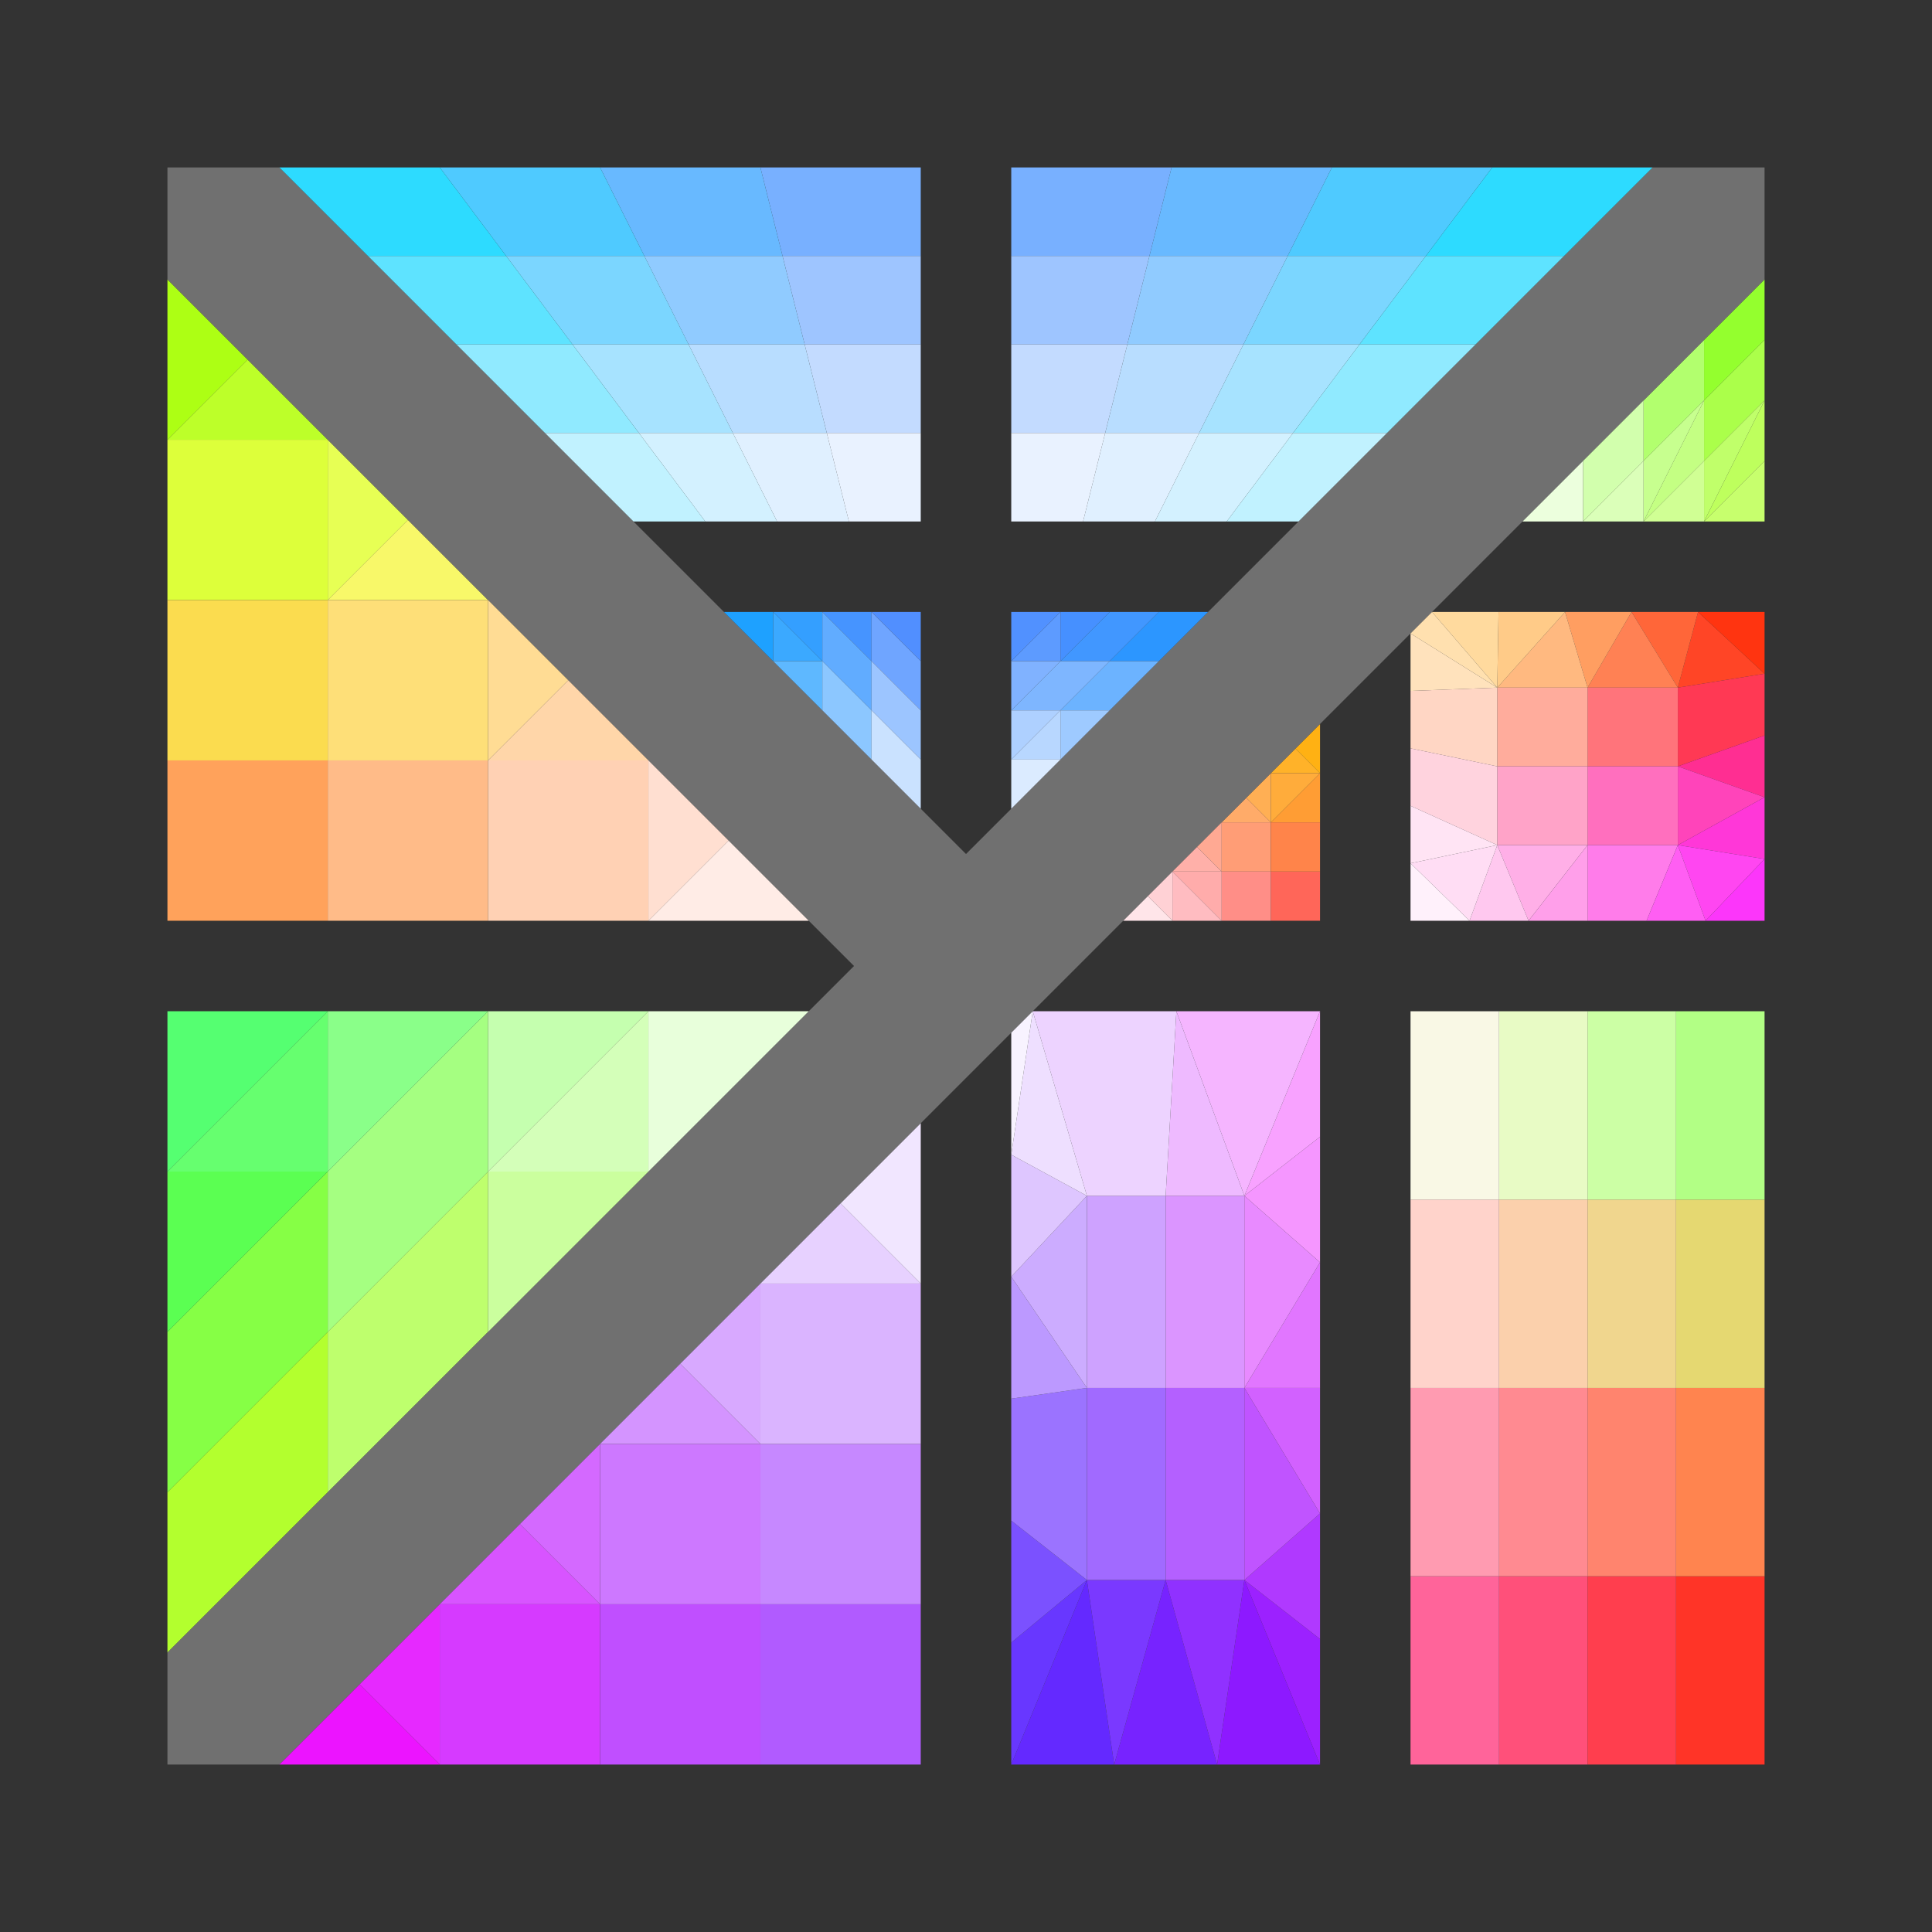 ﻿<?xml version="1.0" encoding="UTF-8" standalone="no"?>
<!DOCTYPE svg PUBLIC "-//W3C//DTD SVG 1.1//EN" "http://www.w3.org/Graphics/SVG/1.1/DTD/svg11.dtd">
<svg width="720pt" height="720pt" viewBox="0 0 720 720" overflow="visible" version="1.1" xmlns="http://www.w3.org/2000/svg">
  <rect x="0" y="0" width="720" height="720" fill="#333333" stroke="none"/>
  <path d="M558.649,657.6 L558.649,587.416 L591.633,587.416 L591.633,657.6 z" stroke="Black" stroke-width="0" fill="#FF507A" fill-opacity="1" />
  <path d="M491.935,288.137 L482.769,278.971 L491.935,269.804 z" stroke="Black" stroke-width="0" fill="#FFB113" fill-opacity="1" />
  <path d="M92.274,134.014 L62.4,163.888 L62.4,104.139 z" stroke="Black" stroke-width="0" fill="#ADFF14" fill-opacity="1" />
  <path d="M625.276,256.257 L632.815,228.065 L657.6,251.079 z" stroke="Black" stroke-width="0" fill="#FF4526" fill-opacity="1" />
  <path d="M624.616,657.6 L624.616,587.416 L657.6,587.416 L657.6,657.6 z" stroke="Black" stroke-width="0" fill="#FF3427" fill-opacity="1" />
  <path d="M482.769,278.971 L491.935,288.137 L473.602,288.137 z" stroke="Black" stroke-width="0" fill="#FFB229" fill-opacity="1" />
  <path d="M62.4,163.888 L92.274,134.014 L122.149,163.888 z" stroke="Black" stroke-width="0" fill="#BDFF29" fill-opacity="1" />
  <path d="M635.051,149.237 L635.051,126.688 L657.6,104.139 L657.6,126.688 z" stroke="Black" stroke-width="0" fill="#94FF2E" fill-opacity="1" />
  <path d="M122.149,496.363 L122.149,556.112 L62.4,615.861 L62.4,556.112 z" stroke="Black" stroke-width="0" fill="#B3FF2E" fill-opacity="1" />
  <path d="M491.935,288.137 L491.935,306.47 L473.602,306.47 z" stroke="Black" stroke-width="0" fill="#FF9D34" fill-opacity="1" />
  <path d="M632.815,228.065 L625.276,256.257 L608.03,228.065 z" stroke="Black" stroke-width="0" fill="#FF6639" fill-opacity="1" />
  <path d="M62.4,223.637 L62.4,163.888 L122.149,163.888 L122.149,223.637 z" stroke="Black" stroke-width="0" fill="#DDFF3A" fill-opacity="1" />
  <path d="M473.602,288.137 L491.935,288.137 L473.602,306.47 z" stroke="Black" stroke-width="0" fill="#FFAC3B" fill-opacity="1" />
  <path d="M122.149,436.614 L122.149,496.363 L62.4,556.112 L62.4,496.363 z" stroke="Black" stroke-width="0" fill="#86FF45" fill-opacity="1" />
  <path d="M635.051,171.786 L635.051,149.237 L657.6,126.688 L657.6,149.237 z" stroke="Black" stroke-width="0" fill="#ABFF4A" fill-opacity="1" />
  <path d="M591.633,657.6 L591.633,587.416 L624.616,587.416 L624.616,657.6 z" stroke="Black" stroke-width="0" fill="#FF3E4E" fill-opacity="1" />
  <path d="M624.616,587.416 L624.616,517.233 L657.6,517.233 L657.6,587.416 z" stroke="Black" stroke-width="0" fill="#FF844F" fill-opacity="1" />
  <path d="M122.149,223.637 L122.149,283.386 L62.4,283.386 L62.4,223.637 z" stroke="Black" stroke-width="0" fill="#FBDC4F" fill-opacity="1" />
  <path d="M62.4,436.614 L122.149,436.614 L62.4,496.363 z" stroke="Black" stroke-width="0" fill="#5BFF52" fill-opacity="1" />
  <path d="M625.276,256.257 L657.6,251.079 L657.6,274.093 L625.276,285.6 z" stroke="Black" stroke-width="0" fill="#FF3954" fill-opacity="1" />
  <path d="M591.633,256.257 L608.03,228.065 L625.276,256.257 z" stroke="Black" stroke-width="0" fill="#FF8154" fill-opacity="1" />
  <path d="M473.602,306.47 L464.436,297.303 L473.602,288.137 z" stroke="Black" stroke-width="0" fill="#FFAF54" fill-opacity="1" />
  <path d="M152.023,193.762 L122.149,223.637 L122.149,163.888 z" stroke="Black" stroke-width="0" fill="#E7FF54" fill-opacity="1" />
  <path d="M473.602,324.802 L491.935,324.802 L491.935,343.135 L473.602,343.135 z" stroke="Black" stroke-width="0" fill="#FF6659" fill-opacity="1" />
  <path d="M122.149,283.386 L122.149,343.135 L62.4,343.135 L62.4,283.386 z" stroke="Black" stroke-width="0" fill="#FFA25B" fill-opacity="1" />
  <path d="M657.6,149.237 L657.6,171.786 L635.051,194.335 z" stroke="Black" stroke-width="0" fill="#BEFF5D" fill-opacity="1" />
  <path d="M583.244,228.065 L608.03,228.065 L591.633,256.257 z" stroke="Black" stroke-width="0" fill="#FF9E61" fill-opacity="1" />
  <path d="M464.436,297.303 L473.602,306.47 L455.27,306.47 z" stroke="Black" stroke-width="0" fill="#FFAB69" fill-opacity="1" />
  <path d="M122.149,223.637 L152.023,193.762 L181.898,223.637 z" stroke="Black" stroke-width="0" fill="#F8F869" fill-opacity="1" />
  <path d="M635.051,194.335 L635.051,171.786 L657.6,149.237 z" stroke="Black" stroke-width="0" fill="#C0FF6A" fill-opacity="1" />
  <path d="M181.898,436.614 L181.898,496.363 L122.149,556.112 L122.149,496.363 z" stroke="Black" stroke-width="0" fill="#BEFF6D" fill-opacity="1" />
  <path d="M657.6,194.335 L635.051,194.335 L657.6,171.786 z" stroke="Black" stroke-width="0" fill="#C7FF6D" fill-opacity="1" />
  <path d="M591.633,587.416 L591.633,517.233 L624.616,517.233 L624.616,587.416 z" stroke="Black" stroke-width="0" fill="#FF846E" fill-opacity="1" />
  <path d="M612.502,171.786 L612.502,149.237 L635.051,126.688 L635.051,149.237 z" stroke="Black" stroke-width="0" fill="#B2FF6E" fill-opacity="1" />
  <path d="M122.149,436.614 L62.4,436.614 L122.149,376.865 z" stroke="Black" stroke-width="0" fill="#66FF6F" fill-opacity="1" />
  <path d="M62.4,104.139 L62.4,62.4 L104.139,62.4 L380.87,339.13 L339.13,380.87 z" stroke="Black" stroke-width="0" fill="#707070" fill-opacity="1" />
  <path d="M62.4,657.6 L62.4,615.861 L615.861,62.4 L657.6,62.4 L657.6,104.139 L104.139,657.6 z" stroke="Black" stroke-width="0" fill="#707070" fill-opacity="1" />
  <path d="M624.616,517.233 L624.616,447.049 L657.6,447.049 L657.6,517.233 z" stroke="Black" stroke-width="0" fill="#E5D871" fill-opacity="1" />
  <path d="M62.4,376.865 L122.149,376.865 L62.4,436.614 z" stroke="Black" stroke-width="0" fill="#55FF71" fill-opacity="1" />
  <path d="M455.27,324.802 L455.27,306.47 L473.602,306.47 L473.602,324.802 z" stroke="Black" stroke-width="0" fill="#FF9D76" fill-opacity="1" />
  <path d="M122.149,223.637 L181.898,223.637 L181.898,283.386 L122.149,283.386 z" stroke="Black" stroke-width="0" fill="#FEDF78" fill-opacity="1" />
  <path d="M657.6,251.079 L632.815,228.065 L657.6,228.065 z" stroke="Black" stroke-width="0" fill="#FF3410" fill-opacity="1" />
  <path d="M625.276,256.257 L625.276,285.6 L591.633,285.6 L591.633,256.257 z" stroke="Black" stroke-width="0" fill="#FF747B" fill-opacity="1" />
  <path d="M591.633,256.257 L557.989,256.257 L583.244,228.065 z" stroke="Black" stroke-width="0" fill="#FFB980" fill-opacity="1" />
  <path d="M122.149,436.614 L181.898,376.865 L181.898,436.614 L122.149,496.363 z" stroke="Black" stroke-width="0" fill="#A5FF81" fill-opacity="1" />
  <path d="M612.502,194.335 L635.051,149.237 L635.051,171.786 z" stroke="Black" stroke-width="0" fill="#C4FF83" fill-opacity="1" />
  <path d="M624.616,447.049 L624.616,376.865 L657.6,376.865 L657.6,447.049 z" stroke="Black" stroke-width="0" fill="#B2FF85" fill-opacity="1" />
  <path d="M455.27,324.802 L473.602,324.802 L473.602,343.135 L455.27,343.135 z" stroke="Black" stroke-width="0" fill="#FF8E87" fill-opacity="1" />
  <path d="M181.898,283.386 L181.898,343.135 L122.149,343.135 L122.149,283.386 z" stroke="Black" stroke-width="0" fill="#FFBB88" fill-opacity="1" />
  <path d="M557.989,256.257 L558.459,228.065 L583.244,228.065 z" stroke="Black" stroke-width="0" fill="#FFCB88" fill-opacity="1" />
  <path d="M181.898,376.865 L122.149,436.614 L122.149,376.865 z" stroke="Black" stroke-width="0" fill="#8AFF89" fill-opacity="1" />
  <path d="M591.633,517.233 L591.633,447.049 L624.616,447.049 L624.616,517.233 z" stroke="Black" stroke-width="0" fill="#F0D68E" fill-opacity="1" />
  <path d="M612.502,171.786 L635.051,149.237 L612.502,194.335 z" stroke="Black" stroke-width="0" fill="#C7FF8F" fill-opacity="1" />
  <path d="M558.649,587.416 L558.649,517.233 L591.633,517.233 L591.633,587.416 z" stroke="Black" stroke-width="0" fill="#FF8A91" fill-opacity="1" />
  <path d="M657.6,274.093 L657.6,297.107 L625.276,285.6 z" stroke="Black" stroke-width="0" fill="#FF2E92" fill-opacity="1" />
  <path d="M455.27,324.802 L446.103,315.636 L455.27,306.47 z" stroke="Black" stroke-width="0" fill="#FFA993" fill-opacity="1" />
  <path d="M211.772,253.512 L181.898,283.386 L181.898,223.637 z" stroke="Black" stroke-width="0" fill="#FFDC94" fill-opacity="1" />
  <path d="M612.502,194.335 L635.051,171.786 L635.051,194.335 z" stroke="Black" stroke-width="0" fill="#D0FF94" fill-opacity="1" />
  <path d="M525.665,657.6 L525.665,587.416 L558.649,587.416 L558.649,657.6 z" stroke="Black" stroke-width="0" fill="#FF649A" fill-opacity="1" />
  <path d="M591.633,256.257 L591.633,285.6 L557.989,285.6 L557.989,256.257 z" stroke="Black" stroke-width="0" fill="#FFAC9C" fill-opacity="1" />
  <path d="M533.674,228.065 L558.459,228.065 L557.989,256.257 z" stroke="Black" stroke-width="0" fill="#FFDA9E" fill-opacity="1" />
  <path d="M181.898,436.614 L241.647,436.614 L181.898,496.363 z" stroke="Black" stroke-width="0" fill="#CBFF9E" fill-opacity="1" />
  <path d="M591.633,447.049 L591.633,376.865 L624.616,376.865 L624.616,447.049 z" stroke="Black" stroke-width="0" fill="#CCFFA5" fill-opacity="1" />
  <path d="M446.103,315.636 L455.27,324.802 L436.937,324.802 z" stroke="Black" stroke-width="0" fill="#FFB0A9" fill-opacity="1" />
  <path d="M181.898,283.386 L211.772,253.512 L241.647,283.386 z" stroke="Black" stroke-width="0" fill="#FFD6A9" fill-opacity="1" />
  <path d="M436.937,324.802 L455.27,324.802 L455.27,343.135 z" stroke="Black" stroke-width="0" fill="#FFACAB" fill-opacity="1" />
  <path d="M558.649,517.233 L558.649,447.049 L591.633,447.049 L591.633,517.233 z" stroke="Black" stroke-width="0" fill="#FBD0AC" fill-opacity="1" />
  <path d="M589.953,171.786 L612.502,149.237 L612.502,171.786 L589.953,194.335 z" stroke="Black" stroke-width="0" fill="#D2FFAD" fill-opacity="1" />
  <path d="M525.665,236.074 L533.674,228.065 L557.989,256.257 z" stroke="Black" stroke-width="0" fill="#FFE0AF" fill-opacity="1" />
  <path d="M181.898,376.865 L241.647,376.865 L181.898,436.614 z" stroke="Black" stroke-width="0" fill="#C5FFAF" fill-opacity="1" />
  <path d="M525.665,587.416 L525.665,517.233 L558.649,517.233 L558.649,587.416 z" stroke="Black" stroke-width="0" fill="#FF9BB1" fill-opacity="1" />
  <path d="M241.647,343.135 L181.898,343.135 L181.898,283.386 L241.647,283.386 z" stroke="Black" stroke-width="0" fill="#FFD1B4" fill-opacity="1" />
  <path d="M241.647,436.614 L181.898,436.614 L241.647,376.865 z" stroke="Black" stroke-width="0" fill="#D4FFB9" fill-opacity="1" />
  <path d="M589.953,194.335 L612.502,171.786 L612.502,194.335 z" stroke="Black" stroke-width="0" fill="#DBFFB9" fill-opacity="1" />
  <path d="M657.6,297.107 L625.276,314.943 L625.276,285.6 z" stroke="Black" stroke-width="0" fill="#FF44BA" fill-opacity="1" />
  <path d="M525.665,257.486 L525.665,236.074 L557.989,256.257 z" stroke="Black" stroke-width="0" fill="#FFE2BC" fill-opacity="1" />
  <path d="M625.276,285.6 L625.276,314.943 L591.633,314.943 L591.633,285.6 z" stroke="Black" stroke-width="0" fill="#FF6FBE" fill-opacity="1" />
  <path d="M436.937,324.802 L455.27,343.135 L436.937,343.135 z" stroke="Black" stroke-width="0" fill="#FFBCC1" fill-opacity="1" />
  <path d="M525.665,257.486 L557.989,256.257 L557.989,285.6 L525.665,278.898 z" stroke="Black" stroke-width="0" fill="#FFD6C4" fill-opacity="1" />
  <path d="M558.649,447.049 L558.649,376.865 L591.633,376.865 L591.633,447.049 z" stroke="Black" stroke-width="0" fill="#E8FBC5" fill-opacity="1" />
  <path d="M591.633,285.6 L591.633,314.943 L557.989,314.943 L557.989,285.6 z" stroke="Black" stroke-width="0" fill="#FFA3C8" fill-opacity="1" />
  <path d="M525.665,517.233 L525.665,447.049 L558.649,447.049 L558.649,517.233 z" stroke="Black" stroke-width="0" fill="#FFD3CB" fill-opacity="1" />
  <path d="M271.521,313.26 L241.647,343.135 L241.647,283.386 z" stroke="Black" stroke-width="0" fill="#FFDFD1" fill-opacity="1" />
  <path d="M436.937,343.135 L427.771,333.969 L436.937,324.802 z" stroke="Black" stroke-width="0" fill="#FFD1D5" fill-opacity="1" />
  <path d="M657.6,320.121 L625.276,314.943 L657.6,297.107 z" stroke="Black" stroke-width="0" fill="#FF37D8" fill-opacity="1" />
  <path d="M241.647,376.865 L301.396,376.865 L241.647,436.614 z" stroke="Black" stroke-width="0" fill="#E8FFDB" fill-opacity="1" />
  <path d="M589.953,194.335 L567.404,194.335 L589.953,171.786 z" stroke="Black" stroke-width="0" fill="#ECFFDD" fill-opacity="1" />
  <path d="M557.989,314.943 L525.665,300.31 L525.665,278.898 L557.989,285.6 z" stroke="Black" stroke-width="0" fill="#FFD3DE" fill-opacity="1" />
  <path d="M525.665,447.049 L525.665,376.865 L558.649,376.865 L558.649,447.049 z" stroke="Black" stroke-width="0" fill="#F9F8E5" fill-opacity="1" />
  <path d="M241.647,343.135 L271.521,313.26 L301.396,343.135 z" stroke="Black" stroke-width="0" fill="#FFECE6" fill-opacity="1" />
  <path d="M557.989,314.943 L591.633,314.943 L569.643,343.135 z" stroke="Black" stroke-width="0" fill="#FFAFE7" fill-opacity="1" />
  <path d="M427.771,333.969 L436.937,343.135 L418.604,343.135 z" stroke="Black" stroke-width="0" fill="#FFE5E9" fill-opacity="1" />
  <path d="M625.276,314.943 L613.622,343.135 L591.633,343.135 L591.633,314.943 z" stroke="Black" stroke-width="0" fill="#FF7CEA" fill-opacity="1" />
  <path d="M473.602,306.47 L491.935,306.47 L491.935,324.802 L473.602,324.802 z" stroke="Black" stroke-width="0" fill="#FF844A" fill-opacity="1" />
  <path d="M557.989,314.943 L569.643,343.135 L547.654,343.135 z" stroke="Black" stroke-width="0" fill="#FFC8EF" fill-opacity="1" />
  <path d="M635.611,343.135 L625.276,314.943 L657.6,320.121 z" stroke="Black" stroke-width="0" fill="#FF46F1" fill-opacity="1" />
  <path d="M635.611,343.135 L613.622,343.135 L625.276,314.943 z" stroke="Black" stroke-width="0" fill="#FF5EF3" fill-opacity="1" />
  <path d="M525.665,321.723 L557.989,314.943 L547.654,343.135 z" stroke="Black" stroke-width="0" fill="#FFDDF4" fill-opacity="1" />
  <path d="M557.989,314.943 L525.665,321.723 L525.665,300.31 z" stroke="Black" stroke-width="0" fill="#FFE4F4" fill-opacity="1" />
  <path d="M657.6,320.121 L657.6,343.135 L635.611,343.135 z" stroke="Black" stroke-width="0" fill="#FC36FA" fill-opacity="1" />
  <path d="M547.654,343.135 L525.665,343.135 L525.665,321.723 z" stroke="Black" stroke-width="0" fill="#FFF1FB" fill-opacity="1" />
  <path d="M134.014,627.726 L163.888,657.6 L104.139,657.6 z" stroke="Black" stroke-width="0" fill="#EC14FF" fill-opacity="1" />
  <path d="M491.935,657.6 L453.578,657.6 L463.743,588.82 z" stroke="Black" stroke-width="0" fill="#8D19FF" fill-opacity="1" />
  <path d="M463.743,588.82 L491.935,610.811 L491.935,657.6 z" stroke="Black" stroke-width="0" fill="#9C21FF" fill-opacity="1" />
  <path d="M453.578,657.6 L415.222,657.6 L434.4,588.82 z" stroke="Black" stroke-width="0" fill="#7723FF" fill-opacity="1" />
  <path d="M376.865,657.6 L405.057,588.82 L415.222,657.6 z" stroke="Black" stroke-width="0" fill="#6429FF" fill-opacity="1" />
  <path d="M163.888,657.6 L134.014,627.726 L163.888,597.851 z" stroke="Black" stroke-width="0" fill="#E629FF" fill-opacity="1" />
  <path d="M453.578,657.6 L434.4,588.82 L463.743,588.82 z" stroke="Black" stroke-width="0" fill="#9031FF" fill-opacity="1" />
  <path d="M405.057,588.82 L376.865,657.6 L376.865,612.146 z" stroke="Black" stroke-width="0" fill="#6837FF" fill-opacity="1" />
  <path d="M434.4,588.82 L415.222,657.6 L405.057,588.82 z" stroke="Black" stroke-width="0" fill="#7A39FF" fill-opacity="1" />
  <path d="M463.743,588.82 L491.935,564.022 L491.935,610.811 z" stroke="Black" stroke-width="0" fill="#B039FF" fill-opacity="1" />
  <path d="M223.637,597.851 L223.637,657.6 L163.888,657.6 L163.888,597.851 z" stroke="Black" stroke-width="0" fill="#D63AFF" fill-opacity="1" />
  <path d="M223.637,597.851 L283.386,597.851 L283.386,657.6 L223.637,657.6 z" stroke="Black" stroke-width="0" fill="#C04FFF" fill-opacity="1" />
  <path d="M405.057,588.82 L376.865,612.146 L376.865,566.691 z" stroke="Black" stroke-width="0" fill="#7B51FF" fill-opacity="1" />
  <path d="M491.935,564.022 L463.743,588.82 L463.743,517.233 z" stroke="Black" stroke-width="0" fill="#C054FF" fill-opacity="1" />
  <path d="M193.762,567.977 L223.637,597.851 L163.888,597.851 z" stroke="Black" stroke-width="0" fill="#D854FF" fill-opacity="1" />
  <path d="M283.386,597.851 L343.135,597.851 L343.135,657.6 L283.386,657.6 z" stroke="Black" stroke-width="0" fill="#B15BFF" fill-opacity="1" />
  <path d="M463.743,517.233 L463.743,588.82 L434.4,588.82 L434.4,517.233 z" stroke="Black" stroke-width="0" fill="#B460FF" fill-opacity="1" />
  <path d="M491.935,517.233 L491.935,564.022 L463.743,517.233 z" stroke="Black" stroke-width="0" fill="#D261FF" fill-opacity="1" />
  <path d="M223.637,597.851 L193.762,567.977 L223.637,538.102 z" stroke="Black" stroke-width="0" fill="#D469FF" fill-opacity="1" />
  <path d="M434.4,517.233 L434.4,588.82 L405.057,588.82 L405.057,517.233 z" stroke="Black" stroke-width="0" fill="#A16AFF" fill-opacity="1" />
  <path d="M405.057,588.82 L376.865,566.691 L376.865,521.237 L405.057,517.233 z" stroke="Black" stroke-width="0" fill="#9B73FF" fill-opacity="1" />
  <path d="M463.743,517.233 L491.935,470.443 L491.935,517.233 z" stroke="Black" stroke-width="0" fill="#E176FF" fill-opacity="1" />
  <path d="M223.637,597.851 L223.637,538.102 L283.386,538.102 L283.386,597.851 z" stroke="Black" stroke-width="0" fill="#CD78FF" fill-opacity="1" />
  <path d="M283.386,538.102 L343.135,538.102 L343.135,597.851 L283.386,597.851 z" stroke="Black" stroke-width="0" fill="#C688FF" fill-opacity="1" />
  <path d="M491.935,470.443 L463.743,517.233 L463.743,445.645 z" stroke="Black" stroke-width="0" fill="#E88AFF" fill-opacity="1" />
  <path d="M324.802,228.065 L343.135,228.065 L343.135,246.398 z" stroke="Black" stroke-width="0" fill="#518FFF" fill-opacity="1" />
  <path d="M395.198,246.398 L395.198,228.065 L413.53,228.065 z" stroke="Black" stroke-width="0" fill="#4690FF" fill-opacity="1" />
  <path d="M376.865,246.398 L376.865,228.065 L395.198,228.065 z" stroke="Black" stroke-width="0" fill="#5191FF" fill-opacity="1" />
  <path d="M306.47,228.065 L324.802,228.065 L324.802,246.398 z" stroke="Black" stroke-width="0" fill="#4694FF" fill-opacity="1" />
  <path d="M253.512,508.228 L283.386,538.102 L223.637,538.102 z" stroke="Black" stroke-width="0" fill="#D494FF" fill-opacity="1" />
  <path d="M463.743,445.645 L463.743,517.233 L434.4,517.233 L434.4,445.645 z" stroke="Black" stroke-width="0" fill="#DB95FF" fill-opacity="1" />
  <path d="M413.53,246.398 L431.863,228.065 L450.196,228.065 L431.863,246.398 z" stroke="Black" stroke-width="0" fill="#2C96FF" fill-opacity="1" />
  <path d="M463.743,445.645 L491.935,423.654 L491.935,470.443 z" stroke="Black" stroke-width="0" fill="#F596FF" fill-opacity="1" />
  <path d="M395.198,246.398 L413.53,228.065 L431.863,228.065 L413.53,246.398 z" stroke="Black" stroke-width="0" fill="#4197FF" fill-opacity="1" />
  <path d="M405.057,517.233 L376.865,521.237 L376.865,475.783 z" stroke="Black" stroke-width="0" fill="#BC99FF" fill-opacity="1" />
  <path d="M395.198,228.065 L395.198,246.398 L376.865,246.398 z" stroke="Black" stroke-width="0" fill="#5D9BFF" fill-opacity="1" />
  <path d="M288.137,228.065 L306.47,228.065 L306.47,246.398 z" stroke="Black" stroke-width="0" fill="#349FFF" fill-opacity="1" />
  <path d="M269.804,228.065 L288.137,228.065 L288.137,246.398 z" stroke="Black" stroke-width="0" fill="#1EA1FF" fill-opacity="1" />
  <path d="M434.4,445.645 L434.4,517.233 L405.057,517.233 L405.057,445.645 z" stroke="Black" stroke-width="0" fill="#CEA2FF" fill-opacity="1" />
  <path d="M463.743,445.645 L491.935,376.865 L491.935,423.654 z" stroke="Black" stroke-width="0" fill="#F8A2FF" fill-opacity="1" />
  <path d="M343.135,246.398 L343.135,264.73 L324.802,246.398 L324.802,228.065 z" stroke="Black" stroke-width="0" fill="#6FA5FF" fill-opacity="1" />
  <path d="M306.47,246.398 L288.137,246.398 L288.137,228.065 z" stroke="Black" stroke-width="0" fill="#3BA9FF" fill-opacity="1" />
  <path d="M283.386,538.102 L253.512,508.228 L283.386,478.353 z" stroke="Black" stroke-width="0" fill="#D8A9FF" fill-opacity="1" />
  <path d="M306.47,246.398 L306.47,228.065 L324.802,246.398 L324.802,264.73 z" stroke="Black" stroke-width="0" fill="#61ACFF" fill-opacity="1" />
  <path d="M405.057,517.233 L376.865,475.783 L405.057,445.645 z" stroke="Black" stroke-width="0" fill="#CCACFF" fill-opacity="1" />
  <path d="M343.135,95.384 L291.632,95.384 L283.386,62.4 L343.135,62.4 z" stroke="Black" stroke-width="0" fill="#78B0FF" fill-opacity="1" />
  <path d="M428.368,95.384 L376.865,95.384 L376.865,62.4 L436.614,62.4 z" stroke="Black" stroke-width="0" fill="#78B0FF" fill-opacity="1" />
  <path d="M376.865,264.73 L376.865,246.398 L395.198,246.398 z" stroke="Black" stroke-width="0" fill="#80B2FF" fill-opacity="1" />
  <path d="M395.198,264.73 L413.53,246.398 L431.863,246.398 L413.53,264.73 z" stroke="Black" stroke-width="0" fill="#6CB3FF" fill-opacity="1" />
  <path d="M343.135,478.353 L343.135,538.102 L283.386,538.102 L283.386,478.353 z" stroke="Black" stroke-width="0" fill="#DAB4FF" fill-opacity="1" />
  <path d="M491.935,376.865 L463.743,445.645 L438.404,376.865 z" stroke="Black" stroke-width="0" fill="#F5B5FF" fill-opacity="1" />
  <path d="M395.198,264.73 L376.865,264.73 L395.198,246.398 L413.53,246.398 z" stroke="Black" stroke-width="0" fill="#7EB6FF" fill-opacity="1" />
  <path d="M288.137,246.398 L306.47,246.398 L306.47,264.73 z" stroke="Black" stroke-width="0" fill="#5EB8FF" fill-opacity="1" />
  <path d="M291.632,95.384 L240.129,95.384 L223.637,62.4 L283.386,62.4 z" stroke="Black" stroke-width="0" fill="#68B9FF" fill-opacity="1" />
  <path d="M479.871,95.384 L428.368,95.384 L436.614,62.4 L496.363,62.4 z" stroke="Black" stroke-width="0" fill="#68B9FF" fill-opacity="1" />
  <path d="M438.404,376.865 L463.743,445.645 L434.4,445.645 z" stroke="Black" stroke-width="0" fill="#EEBAFF" fill-opacity="1" />
  <path d="M324.802,246.398 L343.135,264.73 L343.135,283.063 L324.802,264.73 z" stroke="Black" stroke-width="0" fill="#9CC5FF" fill-opacity="1" />
  <path d="M343.135,128.367 L299.878,128.367 L291.632,95.384 L343.135,95.384 z" stroke="Black" stroke-width="0" fill="#9EC5FF" fill-opacity="1" />
  <path d="M420.122,128.367 L376.865,128.367 L376.865,95.384 L428.368,95.384 z" stroke="Black" stroke-width="0" fill="#9EC5FF" fill-opacity="1" />
  <path d="M405.057,445.645 L376.865,475.783 L376.865,430.328 z" stroke="Black" stroke-width="0" fill="#DEC6FF" fill-opacity="1" />
  <path d="M306.47,246.398 L324.802,264.73 L324.802,283.063 L306.47,264.73 z" stroke="Black" stroke-width="0" fill="#8CC7FF" fill-opacity="1" />
  <path d="M240.129,95.384 L188.626,95.384 L163.888,62.4 L223.637,62.4 z" stroke="Black" stroke-width="0" fill="#4FCAFF" fill-opacity="1" />
  <path d="M531.374,95.384 L479.871,95.384 L496.363,62.4 L556.112,62.4 z" stroke="Black" stroke-width="0" fill="#4FCAFF" fill-opacity="1" />
  <path d="M395.198,283.063 L395.198,264.73 L413.53,264.73 z" stroke="Black" stroke-width="0" fill="#9ECAFF" fill-opacity="1" />
  <path d="M299.878,128.367 L256.621,128.367 L240.129,95.384 L291.632,95.384 z" stroke="Black" stroke-width="0" fill="#90CBFF" fill-opacity="1" />
  <path d="M463.379,128.367 L420.122,128.367 L428.368,95.384 L479.871,95.384 z" stroke="Black" stroke-width="0" fill="#90CBFF" fill-opacity="1" />
  <path d="M376.865,283.063 L376.865,264.73 L395.198,264.73 z" stroke="Black" stroke-width="0" fill="#AED0FF" fill-opacity="1" />
  <path d="M313.26,448.479 L343.135,478.353 L283.386,478.353 z" stroke="Black" stroke-width="0" fill="#E7D1FF" fill-opacity="1" />
  <path d="M438.404,376.865 L434.4,445.645 L405.057,445.645 L384.874,376.865 z" stroke="Black" stroke-width="0" fill="#EDD3FF" fill-opacity="1" />
  <path d="M256.621,128.367 L213.364,128.367 L188.626,95.384 L240.129,95.384 z" stroke="Black" stroke-width="0" fill="#7BD6FF" fill-opacity="1" />
  <path d="M506.636,128.367 L463.379,128.367 L479.871,95.384 L531.374,95.384 z" stroke="Black" stroke-width="0" fill="#7BD6FF" fill-opacity="1" />
  <path d="M395.198,264.73 L395.198,283.063 L376.865,283.063 z" stroke="Black" stroke-width="0" fill="#B8D7FF" fill-opacity="1" />
  <path d="M188.626,95.384 L137.123,95.384 L104.139,62.4 L163.888,62.4 z" stroke="Black" stroke-width="0" fill="#2DDBFF" fill-opacity="1" />
  <path d="M582.877,95.384 L531.374,95.384 L556.112,62.4 L615.861,62.4 z" stroke="Black" stroke-width="0" fill="#2DDBFF" fill-opacity="1" />
  <path d="M343.135,161.351 L308.124,161.351 L299.878,128.367 L343.135,128.367 z" stroke="Black" stroke-width="0" fill="#C3DBFF" fill-opacity="1" />
  <path d="M411.876,161.351 L376.865,161.351 L376.865,128.367 L420.122,128.367 z" stroke="Black" stroke-width="0" fill="#C3DBFF" fill-opacity="1" />
  <path d="M308.124,161.351 L273.113,161.351 L256.621,128.367 L299.878,128.367 z" stroke="Black" stroke-width="0" fill="#B8DDFF" fill-opacity="1" />
  <path d="M446.887,161.351 L411.876,161.351 L420.122,128.367 L463.379,128.367 z" stroke="Black" stroke-width="0" fill="#B8DDFF" fill-opacity="1" />
  <path d="M405.057,445.645 L376.865,430.328 L384.874,376.865 z" stroke="Black" stroke-width="0" fill="#EEDFFF" fill-opacity="1" />
  <path d="M324.802,264.73 L343.135,283.063 L343.135,301.396 L324.802,283.063 z" stroke="Black" stroke-width="0" fill="#CAE2FF" fill-opacity="1" />
  <path d="M213.364,128.367 L170.107,128.367 L137.123,95.384 L188.626,95.384 z" stroke="Black" stroke-width="0" fill="#5EE3FF" fill-opacity="1" />
  <path d="M549.893,128.367 L506.636,128.367 L531.374,95.384 L582.877,95.384 z" stroke="Black" stroke-width="0" fill="#5EE3FF" fill-opacity="1" />
  <path d="M273.113,161.351 L238.101,161.351 L213.364,128.367 L256.621,128.367 z" stroke="Black" stroke-width="0" fill="#A7E3FF" fill-opacity="1" />
  <path d="M481.899,161.351 L446.887,161.351 L463.379,128.367 L506.636,128.367 z" stroke="Black" stroke-width="0" fill="#A7E3FF" fill-opacity="1" />
  <path d="M343.135,478.353 L313.26,448.479 L343.135,418.604 z" stroke="Black" stroke-width="0" fill="#F1E6FF" fill-opacity="1" />
  <path d="M238.101,161.351 L203.09,161.351 L170.107,128.367 L213.364,128.367 z" stroke="Black" stroke-width="0" fill="#90EAFF" fill-opacity="1" />
  <path d="M516.91,161.351 L481.899,161.351 L506.636,128.367 L549.893,128.367 z" stroke="Black" stroke-width="0" fill="#90EAFF" fill-opacity="1" />
  <path d="M376.865,301.396 L376.865,283.063 L395.198,283.063 z" stroke="Black" stroke-width="0" fill="#DBEBFF" fill-opacity="1" />
  <path d="M316.37,194.335 L289.604,194.335 L273.113,161.351 L308.124,161.351 z" stroke="Black" stroke-width="0" fill="#E0F0FF" fill-opacity="1" />
  <path d="M430.396,194.335 L403.63,194.335 L411.876,161.351 L446.887,161.351 z" stroke="Black" stroke-width="0" fill="#E0F0FF" fill-opacity="1" />
  <path d="M289.604,194.335 L262.839,194.335 L238.101,161.351 L273.113,161.351 z" stroke="Black" stroke-width="0" fill="#D3F1FF" fill-opacity="1" />
  <path d="M457.161,194.335 L430.396,194.335 L446.887,161.351 L481.899,161.351 z" stroke="Black" stroke-width="0" fill="#D3F1FF" fill-opacity="1" />
  <path d="M262.839,194.335 L236.074,194.335 L203.09,161.351 L238.101,161.351 z" stroke="Black" stroke-width="0" fill="#C1F2FF" fill-opacity="1" />
  <path d="M483.926,194.335 L457.161,194.335 L481.899,161.351 L516.91,161.351 z" stroke="Black" stroke-width="0" fill="#C1F2FF" fill-opacity="1" />
  <path d="M343.135,194.335 L316.37,194.335 L308.124,161.351 L343.135,161.351 z" stroke="Black" stroke-width="0" fill="#E9F2FF" fill-opacity="1" />
  <path d="M403.63,194.335 L376.865,194.335 L376.865,161.351 L411.876,161.351 z" stroke="Black" stroke-width="0" fill="#E9F2FF" fill-opacity="1" />
  <path d="M384.874,376.865 L376.865,430.328 L376.865,384.874 z" stroke="Black" stroke-width="0" fill="#F8F3FF" fill-opacity="1" />
  <path d="M569.643,343.135 L591.633,314.943 L591.633,343.135 z" stroke="Black" stroke-width="0" fill="#FF9FEA" fill-opacity="1" />
</svg>